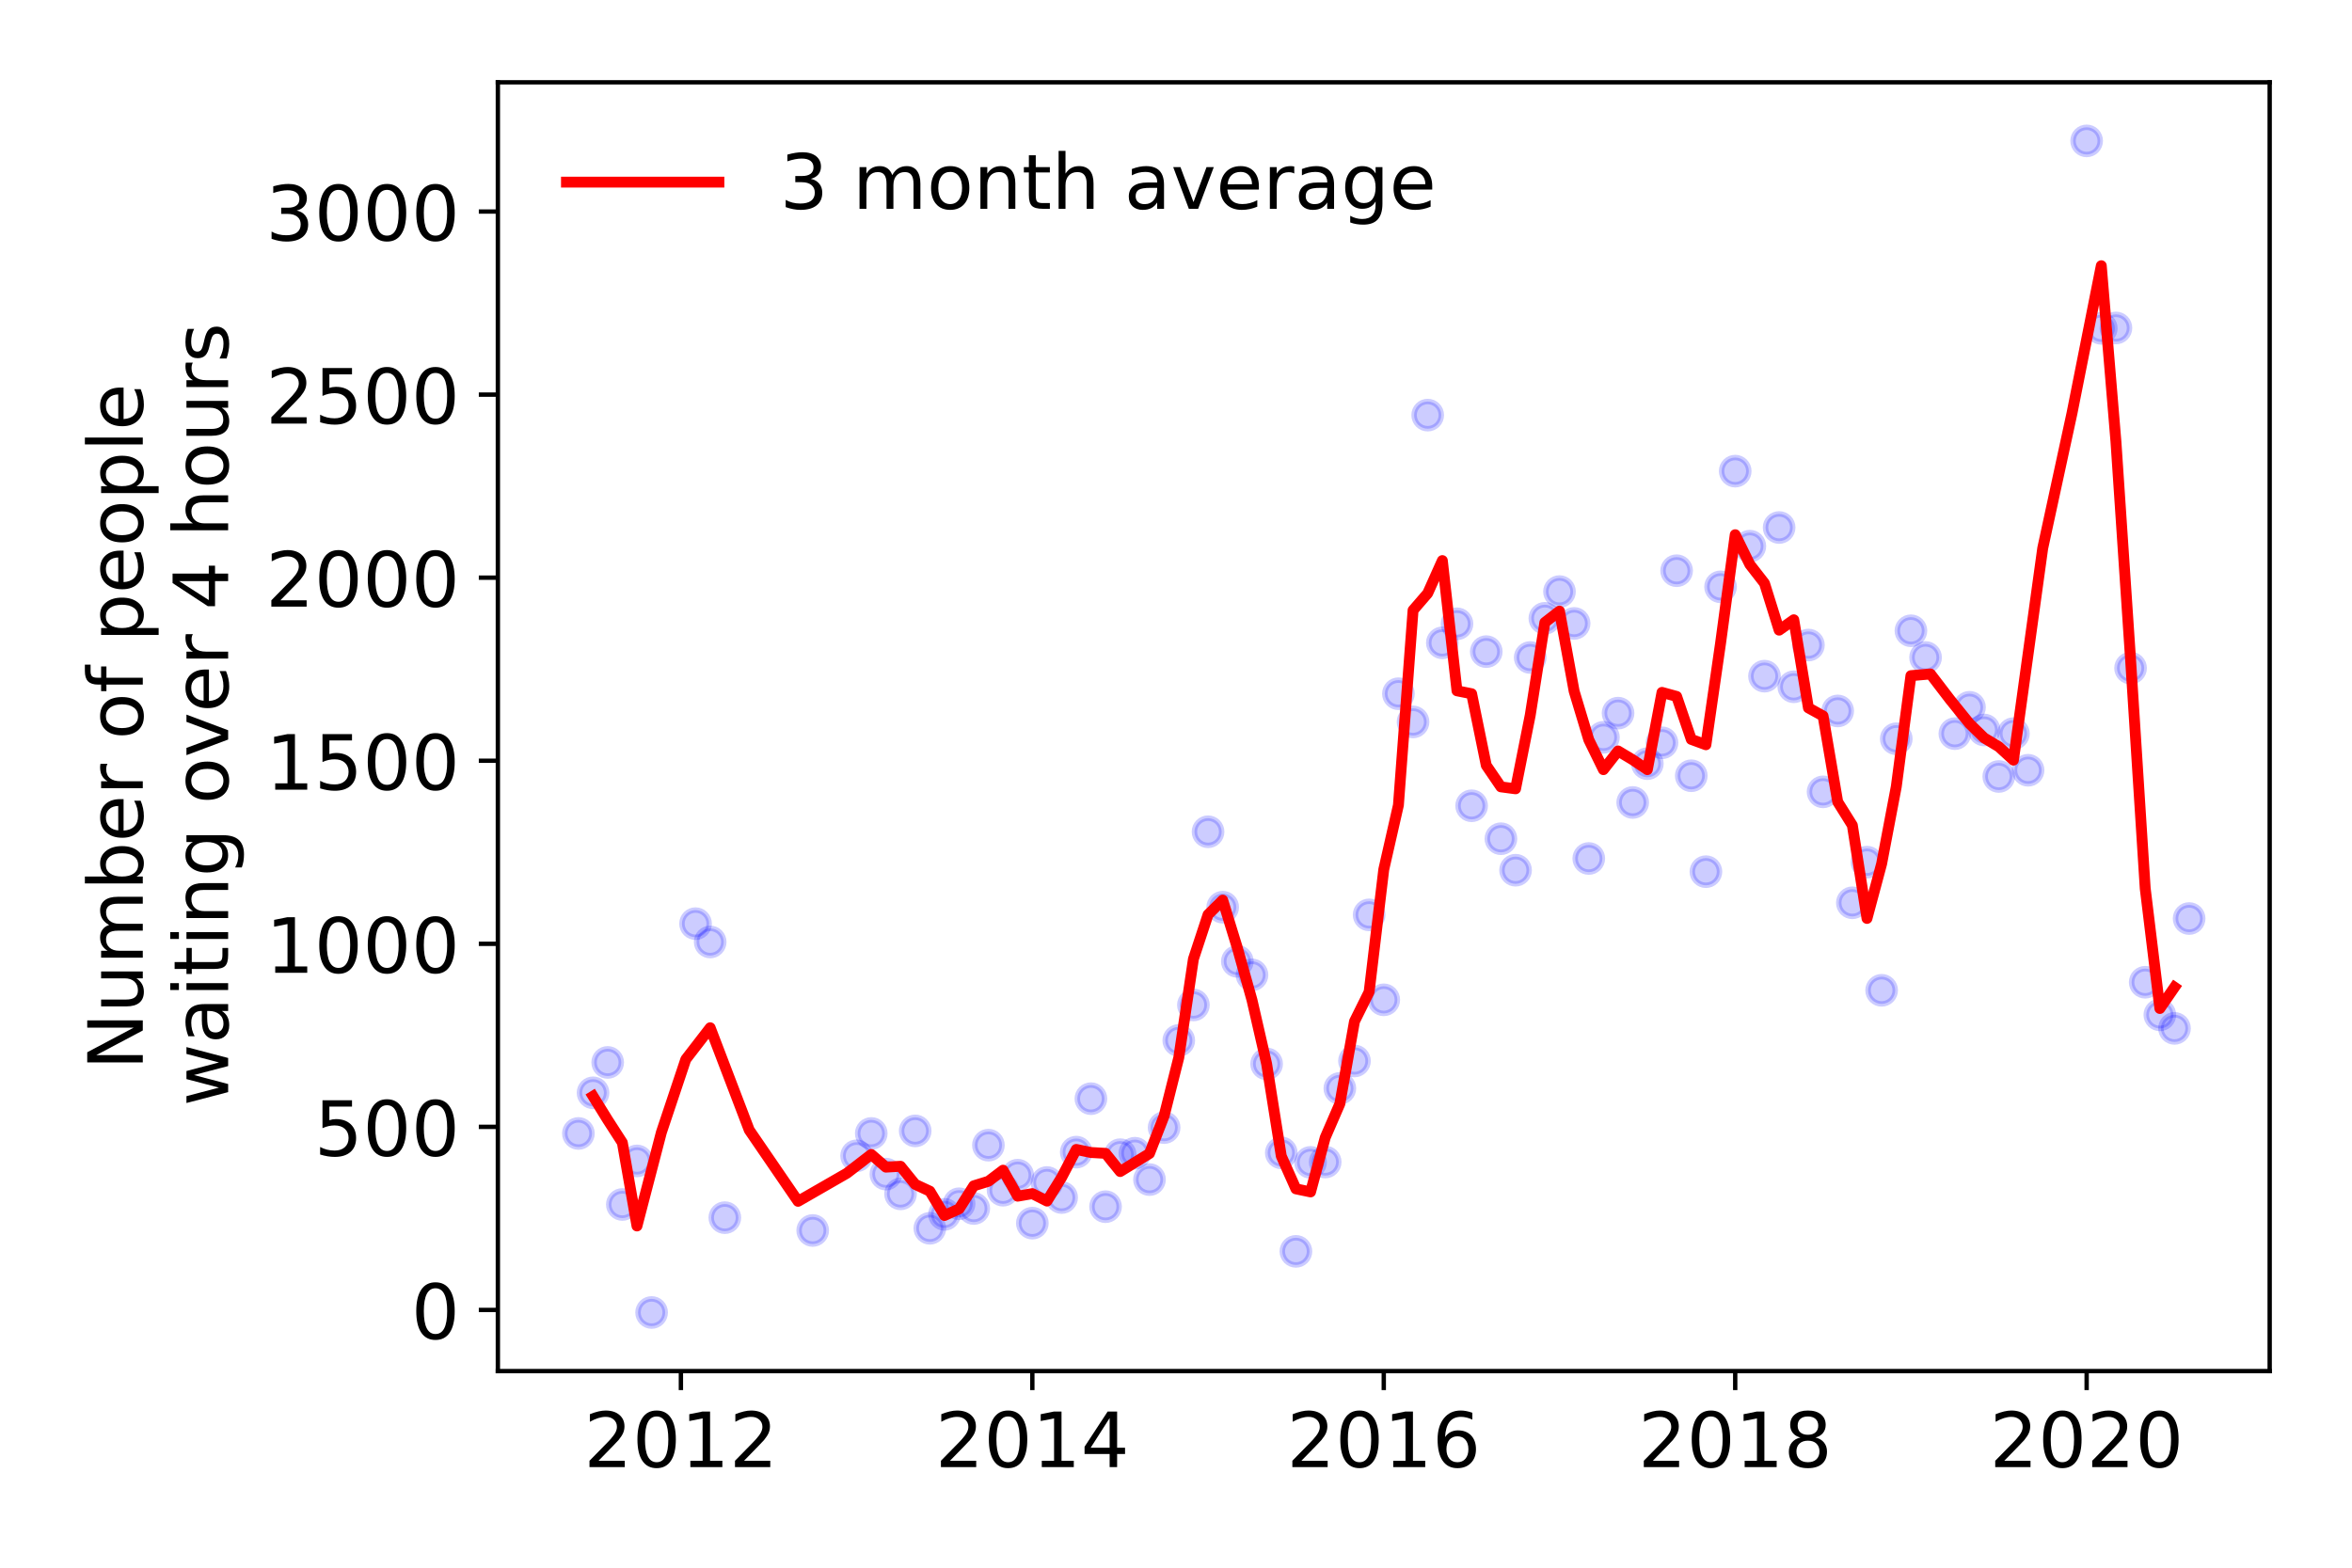 <?xml version="1.0" encoding="utf-8" standalone="no"?>
<!DOCTYPE svg PUBLIC "-//W3C//DTD SVG 1.1//EN"
  "http://www.w3.org/Graphics/SVG/1.1/DTD/svg11.dtd">
<!-- Created with matplotlib (https://matplotlib.org/) -->
<svg height="288pt" version="1.1" viewBox="0 0 432 288" width="432pt" xmlns="http://www.w3.org/2000/svg" xmlns:xlink="http://www.w3.org/1999/xlink">
 <defs>
  <style type="text/css">
*{stroke-linecap:butt;stroke-linejoin:round;}
  </style>
 </defs>
 <g id="figure_1">
  <g id="patch_1">
   <path d="M 0 288 
L 432 288 
L 432 0 
L 0 0 
z
" style="fill:#ffffff;"/>
  </g>
  <g id="axes_1">
   <g id="patch_2">
    <path d="M 91.445 251.88 
L 416.88 251.88 
L 416.88 15.12 
L 91.445 15.12 
z
" style="fill:#ffffff;"/>
   </g>
   <g id="matplotlib.axis_1">
    <g id="xtick_1">
     <g id="line2d_1">
      <defs>
       <path d="M 0 0 
L 0 3.5 
" id="m0c6e8d7997" style="stroke:#000000;stroke-width:0.8;"/>
      </defs>
      <g>
       <use style="stroke:#000000;stroke-width:0.8;" x="125.064" xlink:href="#m0c6e8d7997" y="251.88"/>
      </g>
     </g>
     <g id="text_1">
      <!-- 2012 -->
      <defs>
       <path d="M 19.188 8.297 
L 53.609 8.297 
L 53.609 0 
L 7.328 0 
L 7.328 8.297 
Q 12.938 14.109 22.625 23.891 
Q 32.328 33.688 34.812 36.531 
Q 39.547 41.844 41.422 45.531 
Q 43.312 49.219 43.312 52.781 
Q 43.312 58.594 39.234 62.25 
Q 35.156 65.922 28.609 65.922 
Q 23.969 65.922 18.812 64.312 
Q 13.672 62.703 7.812 59.422 
L 7.812 69.391 
Q 13.766 71.781 18.938 73 
Q 24.125 74.219 28.422 74.219 
Q 39.75 74.219 46.484 68.547 
Q 53.219 62.891 53.219 53.422 
Q 53.219 48.922 51.531 44.891 
Q 49.859 40.875 45.406 35.406 
Q 44.188 33.984 37.641 27.219 
Q 31.109 20.453 19.188 8.297 
z
" id="DejaVuSans-50"/>
       <path d="M 31.781 66.406 
Q 24.172 66.406 20.328 58.906 
Q 16.5 51.422 16.5 36.375 
Q 16.5 21.391 20.328 13.891 
Q 24.172 6.391 31.781 6.391 
Q 39.453 6.391 43.281 13.891 
Q 47.125 21.391 47.125 36.375 
Q 47.125 51.422 43.281 58.906 
Q 39.453 66.406 31.781 66.406 
z
M 31.781 74.219 
Q 44.047 74.219 50.516 64.516 
Q 56.984 54.828 56.984 36.375 
Q 56.984 17.969 50.516 8.266 
Q 44.047 -1.422 31.781 -1.422 
Q 19.531 -1.422 13.062 8.266 
Q 6.594 17.969 6.594 36.375 
Q 6.594 54.828 13.062 64.516 
Q 19.531 74.219 31.781 74.219 
z
" id="DejaVuSans-48"/>
       <path d="M 12.406 8.297 
L 28.516 8.297 
L 28.516 63.922 
L 10.984 60.406 
L 10.984 69.391 
L 28.422 72.906 
L 38.281 72.906 
L 38.281 8.297 
L 54.391 8.297 
L 54.391 0 
L 12.406 0 
z
" id="DejaVuSans-49"/>
      </defs>
      <g transform="translate(107.249 269.518)scale(0.14 -0.14)">
       <use xlink:href="#DejaVuSans-50"/>
       <use x="63.623" xlink:href="#DejaVuSans-48"/>
       <use x="127.246" xlink:href="#DejaVuSans-49"/>
       <use x="190.869" xlink:href="#DejaVuSans-50"/>
      </g>
     </g>
    </g>
    <g id="xtick_2">
     <g id="line2d_2">
      <g>
       <use style="stroke:#000000;stroke-width:0.8;" x="189.613" xlink:href="#m0c6e8d7997" y="251.88"/>
      </g>
     </g>
     <g id="text_2">
      <!-- 2014 -->
      <defs>
       <path d="M 37.797 64.312 
L 12.891 25.391 
L 37.797 25.391 
z
M 35.203 72.906 
L 47.609 72.906 
L 47.609 25.391 
L 58.016 25.391 
L 58.016 17.188 
L 47.609 17.188 
L 47.609 0 
L 37.797 0 
L 37.797 17.188 
L 4.891 17.188 
L 4.891 26.703 
z
" id="DejaVuSans-52"/>
      </defs>
      <g transform="translate(171.798 269.518)scale(0.14 -0.14)">
       <use xlink:href="#DejaVuSans-50"/>
       <use x="63.623" xlink:href="#DejaVuSans-48"/>
       <use x="127.246" xlink:href="#DejaVuSans-49"/>
       <use x="190.869" xlink:href="#DejaVuSans-52"/>
      </g>
     </g>
    </g>
    <g id="xtick_3">
     <g id="line2d_3">
      <g>
       <use style="stroke:#000000;stroke-width:0.8;" x="254.162" xlink:href="#m0c6e8d7997" y="251.88"/>
      </g>
     </g>
     <g id="text_3">
      <!-- 2016 -->
      <defs>
       <path d="M 33.016 40.375 
Q 26.375 40.375 22.484 35.828 
Q 18.609 31.297 18.609 23.391 
Q 18.609 15.531 22.484 10.953 
Q 26.375 6.391 33.016 6.391 
Q 39.656 6.391 43.531 10.953 
Q 47.406 15.531 47.406 23.391 
Q 47.406 31.297 43.531 35.828 
Q 39.656 40.375 33.016 40.375 
z
M 52.594 71.297 
L 52.594 62.312 
Q 48.875 64.062 45.094 64.984 
Q 41.312 65.922 37.594 65.922 
Q 27.828 65.922 22.672 59.328 
Q 17.531 52.734 16.797 39.406 
Q 19.672 43.656 24.016 45.922 
Q 28.375 48.188 33.594 48.188 
Q 44.578 48.188 50.953 41.516 
Q 57.328 34.859 57.328 23.391 
Q 57.328 12.156 50.688 5.359 
Q 44.047 -1.422 33.016 -1.422 
Q 20.359 -1.422 13.672 8.266 
Q 6.984 17.969 6.984 36.375 
Q 6.984 53.656 15.188 63.938 
Q 23.391 74.219 37.203 74.219 
Q 40.922 74.219 44.703 73.484 
Q 48.484 72.75 52.594 71.297 
z
" id="DejaVuSans-54"/>
      </defs>
      <g transform="translate(236.347 269.518)scale(0.14 -0.14)">
       <use xlink:href="#DejaVuSans-50"/>
       <use x="63.623" xlink:href="#DejaVuSans-48"/>
       <use x="127.246" xlink:href="#DejaVuSans-49"/>
       <use x="190.869" xlink:href="#DejaVuSans-54"/>
      </g>
     </g>
    </g>
    <g id="xtick_4">
     <g id="line2d_4">
      <g>
       <use style="stroke:#000000;stroke-width:0.8;" x="318.712" xlink:href="#m0c6e8d7997" y="251.88"/>
      </g>
     </g>
     <g id="text_4">
      <!-- 2018 -->
      <defs>
       <path d="M 31.781 34.625 
Q 24.75 34.625 20.719 30.859 
Q 16.703 27.094 16.703 20.516 
Q 16.703 13.922 20.719 10.156 
Q 24.75 6.391 31.781 6.391 
Q 38.812 6.391 42.859 10.172 
Q 46.922 13.969 46.922 20.516 
Q 46.922 27.094 42.891 30.859 
Q 38.875 34.625 31.781 34.625 
z
M 21.922 38.812 
Q 15.578 40.375 12.031 44.719 
Q 8.5 49.078 8.5 55.328 
Q 8.5 64.062 14.719 69.141 
Q 20.953 74.219 31.781 74.219 
Q 42.672 74.219 48.875 69.141 
Q 55.078 64.062 55.078 55.328 
Q 55.078 49.078 51.531 44.719 
Q 48 40.375 41.703 38.812 
Q 48.828 37.156 52.797 32.312 
Q 56.781 27.484 56.781 20.516 
Q 56.781 9.906 50.312 4.234 
Q 43.844 -1.422 31.781 -1.422 
Q 19.734 -1.422 13.25 4.234 
Q 6.781 9.906 6.781 20.516 
Q 6.781 27.484 10.781 32.312 
Q 14.797 37.156 21.922 38.812 
z
M 18.312 54.391 
Q 18.312 48.734 21.844 45.562 
Q 25.391 42.391 31.781 42.391 
Q 38.141 42.391 41.719 45.562 
Q 45.312 48.734 45.312 54.391 
Q 45.312 60.062 41.719 63.234 
Q 38.141 66.406 31.781 66.406 
Q 25.391 66.406 21.844 63.234 
Q 18.312 60.062 18.312 54.391 
z
" id="DejaVuSans-56"/>
      </defs>
      <g transform="translate(300.897 269.518)scale(0.14 -0.14)">
       <use xlink:href="#DejaVuSans-50"/>
       <use x="63.623" xlink:href="#DejaVuSans-48"/>
       <use x="127.246" xlink:href="#DejaVuSans-49"/>
       <use x="190.869" xlink:href="#DejaVuSans-56"/>
      </g>
     </g>
    </g>
    <g id="xtick_5">
     <g id="line2d_5">
      <g>
       <use style="stroke:#000000;stroke-width:0.8;" x="383.261" xlink:href="#m0c6e8d7997" y="251.88"/>
      </g>
     </g>
     <g id="text_5">
      <!-- 2020 -->
      <g transform="translate(365.446 269.518)scale(0.14 -0.14)">
       <use xlink:href="#DejaVuSans-50"/>
       <use x="63.623" xlink:href="#DejaVuSans-48"/>
       <use x="127.246" xlink:href="#DejaVuSans-50"/>
       <use x="190.869" xlink:href="#DejaVuSans-48"/>
      </g>
     </g>
    </g>
   </g>
   <g id="matplotlib.axis_2">
    <g id="ytick_1">
     <g id="line2d_6">
      <defs>
       <path d="M 0 0 
L -3.5 0 
" id="m59e87a38ed" style="stroke:#000000;stroke-width:0.8;"/>
      </defs>
      <g>
       <use style="stroke:#000000;stroke-width:0.8;" x="91.445" xlink:href="#m59e87a38ed" y="240.647"/>
      </g>
     </g>
     <g id="text_6">
      <!-- 0 -->
      <g transform="translate(75.537 245.966)scale(0.14 -0.14)">
       <use xlink:href="#DejaVuSans-48"/>
      </g>
     </g>
    </g>
    <g id="ytick_2">
     <g id="line2d_7">
      <g>
       <use style="stroke:#000000;stroke-width:0.8;" x="91.445" xlink:href="#m59e87a38ed" y="207.017"/>
      </g>
     </g>
     <g id="text_7">
      <!-- 500 -->
      <defs>
       <path d="M 10.797 72.906 
L 49.516 72.906 
L 49.516 64.594 
L 19.828 64.594 
L 19.828 46.734 
Q 21.969 47.469 24.109 47.828 
Q 26.266 48.188 28.422 48.188 
Q 40.625 48.188 47.75 41.5 
Q 54.891 34.812 54.891 23.391 
Q 54.891 11.625 47.562 5.094 
Q 40.234 -1.422 26.906 -1.422 
Q 22.312 -1.422 17.547 -0.641 
Q 12.797 0.141 7.719 1.703 
L 7.719 11.625 
Q 12.109 9.234 16.797 8.062 
Q 21.484 6.891 26.703 6.891 
Q 35.156 6.891 40.078 11.328 
Q 45.016 15.766 45.016 23.391 
Q 45.016 31 40.078 35.438 
Q 35.156 39.891 26.703 39.891 
Q 22.75 39.891 18.812 39.016 
Q 14.891 38.141 10.797 36.281 
z
" id="DejaVuSans-53"/>
      </defs>
      <g transform="translate(57.722 212.336)scale(0.14 -0.14)">
       <use xlink:href="#DejaVuSans-53"/>
       <use x="63.623" xlink:href="#DejaVuSans-48"/>
       <use x="127.246" xlink:href="#DejaVuSans-48"/>
      </g>
     </g>
    </g>
    <g id="ytick_3">
     <g id="line2d_8">
      <g>
       <use style="stroke:#000000;stroke-width:0.8;" x="91.445" xlink:href="#m59e87a38ed" y="173.386"/>
      </g>
     </g>
     <g id="text_8">
      <!-- 1000 -->
      <g transform="translate(48.815 178.705)scale(0.14 -0.14)">
       <use xlink:href="#DejaVuSans-49"/>
       <use x="63.623" xlink:href="#DejaVuSans-48"/>
       <use x="127.246" xlink:href="#DejaVuSans-48"/>
       <use x="190.869" xlink:href="#DejaVuSans-48"/>
      </g>
     </g>
    </g>
    <g id="ytick_4">
     <g id="line2d_9">
      <g>
       <use style="stroke:#000000;stroke-width:0.8;" x="91.445" xlink:href="#m59e87a38ed" y="139.755"/>
      </g>
     </g>
     <g id="text_9">
      <!-- 1500 -->
      <g transform="translate(48.815 145.074)scale(0.14 -0.14)">
       <use xlink:href="#DejaVuSans-49"/>
       <use x="63.623" xlink:href="#DejaVuSans-53"/>
       <use x="127.246" xlink:href="#DejaVuSans-48"/>
       <use x="190.869" xlink:href="#DejaVuSans-48"/>
      </g>
     </g>
    </g>
    <g id="ytick_5">
     <g id="line2d_10">
      <g>
       <use style="stroke:#000000;stroke-width:0.8;" x="91.445" xlink:href="#m59e87a38ed" y="106.125"/>
      </g>
     </g>
     <g id="text_10">
      <!-- 2000 -->
      <g transform="translate(48.815 111.444)scale(0.14 -0.14)">
       <use xlink:href="#DejaVuSans-50"/>
       <use x="63.623" xlink:href="#DejaVuSans-48"/>
       <use x="127.246" xlink:href="#DejaVuSans-48"/>
       <use x="190.869" xlink:href="#DejaVuSans-48"/>
      </g>
     </g>
    </g>
    <g id="ytick_6">
     <g id="line2d_11">
      <g>
       <use style="stroke:#000000;stroke-width:0.8;" x="91.445" xlink:href="#m59e87a38ed" y="72.494"/>
      </g>
     </g>
     <g id="text_11">
      <!-- 2500 -->
      <g transform="translate(48.815 77.813)scale(0.14 -0.14)">
       <use xlink:href="#DejaVuSans-50"/>
       <use x="63.623" xlink:href="#DejaVuSans-53"/>
       <use x="127.246" xlink:href="#DejaVuSans-48"/>
       <use x="190.869" xlink:href="#DejaVuSans-48"/>
      </g>
     </g>
    </g>
    <g id="ytick_7">
     <g id="line2d_12">
      <g>
       <use style="stroke:#000000;stroke-width:0.8;" x="91.445" xlink:href="#m59e87a38ed" y="38.863"/>
      </g>
     </g>
     <g id="text_12">
      <!-- 3000 -->
      <defs>
       <path d="M 40.578 39.312 
Q 47.656 37.797 51.625 33 
Q 55.609 28.219 55.609 21.188 
Q 55.609 10.406 48.188 4.484 
Q 40.766 -1.422 27.094 -1.422 
Q 22.516 -1.422 17.656 -0.516 
Q 12.797 0.391 7.625 2.203 
L 7.625 11.719 
Q 11.719 9.328 16.594 8.109 
Q 21.484 6.891 26.812 6.891 
Q 36.078 6.891 40.938 10.547 
Q 45.797 14.203 45.797 21.188 
Q 45.797 27.641 41.281 31.266 
Q 36.766 34.906 28.719 34.906 
L 20.219 34.906 
L 20.219 43.016 
L 29.109 43.016 
Q 36.375 43.016 40.234 45.922 
Q 44.094 48.828 44.094 54.297 
Q 44.094 59.906 40.109 62.906 
Q 36.141 65.922 28.719 65.922 
Q 24.656 65.922 20.016 65.031 
Q 15.375 64.156 9.812 62.312 
L 9.812 71.094 
Q 15.438 72.656 20.344 73.438 
Q 25.25 74.219 29.594 74.219 
Q 40.828 74.219 47.359 69.109 
Q 53.906 64.016 53.906 55.328 
Q 53.906 49.266 50.438 45.094 
Q 46.969 40.922 40.578 39.312 
z
" id="DejaVuSans-51"/>
      </defs>
      <g transform="translate(48.815 44.182)scale(0.14 -0.14)">
       <use xlink:href="#DejaVuSans-51"/>
       <use x="63.623" xlink:href="#DejaVuSans-48"/>
       <use x="127.246" xlink:href="#DejaVuSans-48"/>
       <use x="190.869" xlink:href="#DejaVuSans-48"/>
      </g>
     </g>
    </g>
    <g id="text_13">
     <!-- Number of people -->
     <defs>
      <path d="M 9.812 72.906 
L 23.094 72.906 
L 55.422 11.922 
L 55.422 72.906 
L 64.984 72.906 
L 64.984 0 
L 51.703 0 
L 19.391 60.984 
L 19.391 0 
L 9.812 0 
z
" id="DejaVuSans-78"/>
      <path d="M 8.5 21.578 
L 8.5 54.688 
L 17.484 54.688 
L 17.484 21.922 
Q 17.484 14.156 20.5 10.266 
Q 23.531 6.391 29.594 6.391 
Q 36.859 6.391 41.078 11.031 
Q 45.312 15.672 45.312 23.688 
L 45.312 54.688 
L 54.297 54.688 
L 54.297 0 
L 45.312 0 
L 45.312 8.406 
Q 42.047 3.422 37.719 1 
Q 33.406 -1.422 27.688 -1.422 
Q 18.266 -1.422 13.375 4.438 
Q 8.5 10.297 8.5 21.578 
z
M 31.109 56 
z
" id="DejaVuSans-117"/>
      <path d="M 52 44.188 
Q 55.375 50.25 60.062 53.125 
Q 64.75 56 71.094 56 
Q 79.641 56 84.281 50.016 
Q 88.922 44.047 88.922 33.016 
L 88.922 0 
L 79.891 0 
L 79.891 32.719 
Q 79.891 40.578 77.094 44.375 
Q 74.312 48.188 68.609 48.188 
Q 61.625 48.188 57.562 43.547 
Q 53.516 38.922 53.516 30.906 
L 53.516 0 
L 44.484 0 
L 44.484 32.719 
Q 44.484 40.625 41.703 44.406 
Q 38.922 48.188 33.109 48.188 
Q 26.219 48.188 22.156 43.531 
Q 18.109 38.875 18.109 30.906 
L 18.109 0 
L 9.078 0 
L 9.078 54.688 
L 18.109 54.688 
L 18.109 46.188 
Q 21.188 51.219 25.484 53.609 
Q 29.781 56 35.688 56 
Q 41.656 56 45.828 52.969 
Q 50 49.953 52 44.188 
z
" id="DejaVuSans-109"/>
      <path d="M 48.688 27.297 
Q 48.688 37.203 44.609 42.844 
Q 40.531 48.484 33.406 48.484 
Q 26.266 48.484 22.188 42.844 
Q 18.109 37.203 18.109 27.297 
Q 18.109 17.391 22.188 11.75 
Q 26.266 6.109 33.406 6.109 
Q 40.531 6.109 44.609 11.75 
Q 48.688 17.391 48.688 27.297 
z
M 18.109 46.391 
Q 20.953 51.266 25.266 53.625 
Q 29.594 56 35.594 56 
Q 45.562 56 51.781 48.094 
Q 58.016 40.188 58.016 27.297 
Q 58.016 14.406 51.781 6.484 
Q 45.562 -1.422 35.594 -1.422 
Q 29.594 -1.422 25.266 0.953 
Q 20.953 3.328 18.109 8.203 
L 18.109 0 
L 9.078 0 
L 9.078 75.984 
L 18.109 75.984 
z
" id="DejaVuSans-98"/>
      <path d="M 56.203 29.594 
L 56.203 25.203 
L 14.891 25.203 
Q 15.484 15.922 20.484 11.062 
Q 25.484 6.203 34.422 6.203 
Q 39.594 6.203 44.453 7.469 
Q 49.312 8.734 54.109 11.281 
L 54.109 2.781 
Q 49.266 0.734 44.188 -0.344 
Q 39.109 -1.422 33.891 -1.422 
Q 20.797 -1.422 13.156 6.188 
Q 5.516 13.812 5.516 26.812 
Q 5.516 40.234 12.766 48.109 
Q 20.016 56 32.328 56 
Q 43.359 56 49.781 48.891 
Q 56.203 41.797 56.203 29.594 
z
M 47.219 32.234 
Q 47.125 39.594 43.094 43.984 
Q 39.062 48.391 32.422 48.391 
Q 24.906 48.391 20.391 44.141 
Q 15.875 39.891 15.188 32.172 
z
" id="DejaVuSans-101"/>
      <path d="M 41.109 46.297 
Q 39.594 47.172 37.812 47.578 
Q 36.031 48 33.891 48 
Q 26.266 48 22.188 43.047 
Q 18.109 38.094 18.109 28.812 
L 18.109 0 
L 9.078 0 
L 9.078 54.688 
L 18.109 54.688 
L 18.109 46.188 
Q 20.953 51.172 25.484 53.578 
Q 30.031 56 36.531 56 
Q 37.453 56 38.578 55.875 
Q 39.703 55.766 41.062 55.516 
z
" id="DejaVuSans-114"/>
      <path id="DejaVuSans-32"/>
      <path d="M 30.609 48.391 
Q 23.391 48.391 19.188 42.75 
Q 14.984 37.109 14.984 27.297 
Q 14.984 17.484 19.156 11.844 
Q 23.344 6.203 30.609 6.203 
Q 37.797 6.203 41.984 11.859 
Q 46.188 17.531 46.188 27.297 
Q 46.188 37.016 41.984 42.703 
Q 37.797 48.391 30.609 48.391 
z
M 30.609 56 
Q 42.328 56 49.016 48.375 
Q 55.719 40.766 55.719 27.297 
Q 55.719 13.875 49.016 6.219 
Q 42.328 -1.422 30.609 -1.422 
Q 18.844 -1.422 12.172 6.219 
Q 5.516 13.875 5.516 27.297 
Q 5.516 40.766 12.172 48.375 
Q 18.844 56 30.609 56 
z
" id="DejaVuSans-111"/>
      <path d="M 37.109 75.984 
L 37.109 68.5 
L 28.516 68.5 
Q 23.688 68.5 21.797 66.547 
Q 19.922 64.594 19.922 59.516 
L 19.922 54.688 
L 34.719 54.688 
L 34.719 47.703 
L 19.922 47.703 
L 19.922 0 
L 10.891 0 
L 10.891 47.703 
L 2.297 47.703 
L 2.297 54.688 
L 10.891 54.688 
L 10.891 58.5 
Q 10.891 67.625 15.141 71.797 
Q 19.391 75.984 28.609 75.984 
z
" id="DejaVuSans-102"/>
      <path d="M 18.109 8.203 
L 18.109 -20.797 
L 9.078 -20.797 
L 9.078 54.688 
L 18.109 54.688 
L 18.109 46.391 
Q 20.953 51.266 25.266 53.625 
Q 29.594 56 35.594 56 
Q 45.562 56 51.781 48.094 
Q 58.016 40.188 58.016 27.297 
Q 58.016 14.406 51.781 6.484 
Q 45.562 -1.422 35.594 -1.422 
Q 29.594 -1.422 25.266 0.953 
Q 20.953 3.328 18.109 8.203 
z
M 48.688 27.297 
Q 48.688 37.203 44.609 42.844 
Q 40.531 48.484 33.406 48.484 
Q 26.266 48.484 22.188 42.844 
Q 18.109 37.203 18.109 27.297 
Q 18.109 17.391 22.188 11.75 
Q 26.266 6.109 33.406 6.109 
Q 40.531 6.109 44.609 11.75 
Q 48.688 17.391 48.688 27.297 
z
" id="DejaVuSans-112"/>
      <path d="M 9.422 75.984 
L 18.406 75.984 
L 18.406 0 
L 9.422 0 
z
" id="DejaVuSans-108"/>
     </defs>
     <g transform="translate(26.227 196.547)rotate(-90)scale(0.14 -0.14)">
      <use xlink:href="#DejaVuSans-78"/>
      <use x="74.805" xlink:href="#DejaVuSans-117"/>
      <use x="138.184" xlink:href="#DejaVuSans-109"/>
      <use x="235.596" xlink:href="#DejaVuSans-98"/>
      <use x="299.072" xlink:href="#DejaVuSans-101"/>
      <use x="360.596" xlink:href="#DejaVuSans-114"/>
      <use x="401.709" xlink:href="#DejaVuSans-32"/>
      <use x="433.496" xlink:href="#DejaVuSans-111"/>
      <use x="494.678" xlink:href="#DejaVuSans-102"/>
      <use x="529.883" xlink:href="#DejaVuSans-32"/>
      <use x="561.67" xlink:href="#DejaVuSans-112"/>
      <use x="625.146" xlink:href="#DejaVuSans-101"/>
      <use x="686.67" xlink:href="#DejaVuSans-111"/>
      <use x="747.852" xlink:href="#DejaVuSans-112"/>
      <use x="811.328" xlink:href="#DejaVuSans-108"/>
      <use x="839.111" xlink:href="#DejaVuSans-101"/>
     </g>
     <!--  waiting over 4 hours -->
     <defs>
      <path d="M 4.203 54.688 
L 13.188 54.688 
L 24.422 12.016 
L 35.594 54.688 
L 46.188 54.688 
L 57.422 12.016 
L 68.609 54.688 
L 77.594 54.688 
L 63.281 0 
L 52.688 0 
L 40.922 44.828 
L 29.109 0 
L 18.5 0 
z
" id="DejaVuSans-119"/>
      <path d="M 34.281 27.484 
Q 23.391 27.484 19.188 25 
Q 14.984 22.516 14.984 16.5 
Q 14.984 11.719 18.141 8.906 
Q 21.297 6.109 26.703 6.109 
Q 34.188 6.109 38.703 11.406 
Q 43.219 16.703 43.219 25.484 
L 43.219 27.484 
z
M 52.203 31.203 
L 52.203 0 
L 43.219 0 
L 43.219 8.297 
Q 40.141 3.328 35.547 0.953 
Q 30.953 -1.422 24.312 -1.422 
Q 15.922 -1.422 10.953 3.297 
Q 6 8.016 6 15.922 
Q 6 25.141 12.172 29.828 
Q 18.359 34.516 30.609 34.516 
L 43.219 34.516 
L 43.219 35.406 
Q 43.219 41.609 39.141 45 
Q 35.062 48.391 27.688 48.391 
Q 23 48.391 18.547 47.266 
Q 14.109 46.141 10.016 43.891 
L 10.016 52.203 
Q 14.938 54.109 19.578 55.047 
Q 24.219 56 28.609 56 
Q 40.484 56 46.344 49.844 
Q 52.203 43.703 52.203 31.203 
z
" id="DejaVuSans-97"/>
      <path d="M 9.422 54.688 
L 18.406 54.688 
L 18.406 0 
L 9.422 0 
z
M 9.422 75.984 
L 18.406 75.984 
L 18.406 64.594 
L 9.422 64.594 
z
" id="DejaVuSans-105"/>
      <path d="M 18.312 70.219 
L 18.312 54.688 
L 36.812 54.688 
L 36.812 47.703 
L 18.312 47.703 
L 18.312 18.016 
Q 18.312 11.328 20.141 9.422 
Q 21.969 7.516 27.594 7.516 
L 36.812 7.516 
L 36.812 0 
L 27.594 0 
Q 17.188 0 13.234 3.875 
Q 9.281 7.766 9.281 18.016 
L 9.281 47.703 
L 2.688 47.703 
L 2.688 54.688 
L 9.281 54.688 
L 9.281 70.219 
z
" id="DejaVuSans-116"/>
      <path d="M 54.891 33.016 
L 54.891 0 
L 45.906 0 
L 45.906 32.719 
Q 45.906 40.484 42.875 44.328 
Q 39.844 48.188 33.797 48.188 
Q 26.516 48.188 22.312 43.547 
Q 18.109 38.922 18.109 30.906 
L 18.109 0 
L 9.078 0 
L 9.078 54.688 
L 18.109 54.688 
L 18.109 46.188 
Q 21.344 51.125 25.703 53.562 
Q 30.078 56 35.797 56 
Q 45.219 56 50.047 50.172 
Q 54.891 44.344 54.891 33.016 
z
" id="DejaVuSans-110"/>
      <path d="M 45.406 27.984 
Q 45.406 37.75 41.375 43.109 
Q 37.359 48.484 30.078 48.484 
Q 22.859 48.484 18.828 43.109 
Q 14.797 37.75 14.797 27.984 
Q 14.797 18.266 18.828 12.891 
Q 22.859 7.516 30.078 7.516 
Q 37.359 7.516 41.375 12.891 
Q 45.406 18.266 45.406 27.984 
z
M 54.391 6.781 
Q 54.391 -7.172 48.188 -13.984 
Q 42 -20.797 29.203 -20.797 
Q 24.469 -20.797 20.266 -20.094 
Q 16.062 -19.391 12.109 -17.922 
L 12.109 -9.188 
Q 16.062 -11.328 19.922 -12.344 
Q 23.781 -13.375 27.781 -13.375 
Q 36.625 -13.375 41.016 -8.766 
Q 45.406 -4.156 45.406 5.172 
L 45.406 9.625 
Q 42.625 4.781 38.281 2.391 
Q 33.938 0 27.875 0 
Q 17.828 0 11.672 7.656 
Q 5.516 15.328 5.516 27.984 
Q 5.516 40.672 11.672 48.328 
Q 17.828 56 27.875 56 
Q 33.938 56 38.281 53.609 
Q 42.625 51.219 45.406 46.391 
L 45.406 54.688 
L 54.391 54.688 
z
" id="DejaVuSans-103"/>
      <path d="M 2.984 54.688 
L 12.5 54.688 
L 29.594 8.797 
L 46.688 54.688 
L 56.203 54.688 
L 35.688 0 
L 23.484 0 
z
" id="DejaVuSans-118"/>
      <path d="M 54.891 33.016 
L 54.891 0 
L 45.906 0 
L 45.906 32.719 
Q 45.906 40.484 42.875 44.328 
Q 39.844 48.188 33.797 48.188 
Q 26.516 48.188 22.312 43.547 
Q 18.109 38.922 18.109 30.906 
L 18.109 0 
L 9.078 0 
L 9.078 75.984 
L 18.109 75.984 
L 18.109 46.188 
Q 21.344 51.125 25.703 53.562 
Q 30.078 56 35.797 56 
Q 45.219 56 50.047 50.172 
Q 54.891 44.344 54.891 33.016 
z
" id="DejaVuSans-104"/>
      <path d="M 44.281 53.078 
L 44.281 44.578 
Q 40.484 46.531 36.375 47.5 
Q 32.281 48.484 27.875 48.484 
Q 21.188 48.484 17.844 46.438 
Q 14.5 44.391 14.5 40.281 
Q 14.5 37.156 16.891 35.375 
Q 19.281 33.594 26.516 31.984 
L 29.594 31.297 
Q 39.156 29.25 43.188 25.516 
Q 47.219 21.781 47.219 15.094 
Q 47.219 7.469 41.188 3.016 
Q 35.156 -1.422 24.609 -1.422 
Q 20.219 -1.422 15.453 -0.562 
Q 10.688 0.297 5.422 2 
L 5.422 11.281 
Q 10.406 8.688 15.234 7.391 
Q 20.062 6.109 24.812 6.109 
Q 31.156 6.109 34.562 8.281 
Q 37.984 10.453 37.984 14.406 
Q 37.984 18.062 35.516 20.016 
Q 33.062 21.969 24.703 23.781 
L 21.578 24.516 
Q 13.234 26.266 9.516 29.906 
Q 5.812 33.547 5.812 39.891 
Q 5.812 47.609 11.281 51.797 
Q 16.75 56 26.812 56 
Q 31.781 56 36.172 55.266 
Q 40.578 54.547 44.281 53.078 
z
" id="DejaVuSans-115"/>
     </defs>
     <g transform="translate(41.903 207.672)rotate(-90)scale(0.14 -0.14)">
      <use xlink:href="#DejaVuSans-32"/>
      <use x="31.787" xlink:href="#DejaVuSans-119"/>
      <use x="113.574" xlink:href="#DejaVuSans-97"/>
      <use x="174.854" xlink:href="#DejaVuSans-105"/>
      <use x="202.637" xlink:href="#DejaVuSans-116"/>
      <use x="241.846" xlink:href="#DejaVuSans-105"/>
      <use x="269.629" xlink:href="#DejaVuSans-110"/>
      <use x="333.008" xlink:href="#DejaVuSans-103"/>
      <use x="396.484" xlink:href="#DejaVuSans-32"/>
      <use x="428.271" xlink:href="#DejaVuSans-111"/>
      <use x="489.453" xlink:href="#DejaVuSans-118"/>
      <use x="548.633" xlink:href="#DejaVuSans-101"/>
      <use x="610.156" xlink:href="#DejaVuSans-114"/>
      <use x="651.27" xlink:href="#DejaVuSans-32"/>
      <use x="683.057" xlink:href="#DejaVuSans-52"/>
      <use x="746.68" xlink:href="#DejaVuSans-32"/>
      <use x="778.467" xlink:href="#DejaVuSans-104"/>
      <use x="841.846" xlink:href="#DejaVuSans-111"/>
      <use x="903.027" xlink:href="#DejaVuSans-117"/>
      <use x="966.406" xlink:href="#DejaVuSans-114"/>
      <use x="1007.52" xlink:href="#DejaVuSans-115"/>
     </g>
    </g>
   </g>
   <g id="line2d_13">
    <defs>
     <path d="M 0 2.5 
C 0.663 2.5 1.299 2.237 1.768 1.768 
C 2.237 1.299 2.5 0.663 2.5 0 
C 2.5 -0.663 2.237 -1.299 1.768 -1.768 
C 1.299 -2.237 0.663 -2.5 0 -2.5 
C -0.663 -2.5 -1.299 -2.237 -1.768 -1.768 
C -2.237 -1.299 -2.5 -0.663 -2.5 0 
C -2.5 0.663 -2.237 1.299 -1.768 1.768 
C -1.299 2.237 -0.663 2.5 0 2.5 
z
" id="m3f0f208a4d" style="stroke:#0000ff;stroke-opacity:0.2;"/>
    </defs>
    <g clip-path="url(#pbc3e875856)">
     <use style="fill:#0000ff;fill-opacity:0.2;stroke:#0000ff;stroke-opacity:0.2;" x="402.087" xlink:href="#m3f0f208a4d" y="168.745"/>
     <use style="fill:#0000ff;fill-opacity:0.2;stroke:#0000ff;stroke-opacity:0.2;" x="399.398" xlink:href="#m3f0f208a4d" y="188.923"/>
     <use style="fill:#0000ff;fill-opacity:0.2;stroke:#0000ff;stroke-opacity:0.2;" x="396.708" xlink:href="#m3f0f208a4d" y="186.435"/>
     <use style="fill:#0000ff;fill-opacity:0.2;stroke:#0000ff;stroke-opacity:0.2;" x="394.019" xlink:href="#m3f0f208a4d" y="180.448"/>
     <use style="fill:#0000ff;fill-opacity:0.2;stroke:#0000ff;stroke-opacity:0.2;" x="391.329" xlink:href="#m3f0f208a4d" y="122.738"/>
     <use style="fill:#0000ff;fill-opacity:0.2;stroke:#0000ff;stroke-opacity:0.2;" x="388.64" xlink:href="#m3f0f208a4d" y="60.252"/>
     <use style="fill:#0000ff;fill-opacity:0.2;stroke:#0000ff;stroke-opacity:0.2;" x="385.95" xlink:href="#m3f0f208a4d" y="60.32"/>
     <use style="fill:#0000ff;fill-opacity:0.2;stroke:#0000ff;stroke-opacity:0.2;" x="383.261" xlink:href="#m3f0f208a4d" y="25.882"/>
     <use style="fill:#0000ff;fill-opacity:0.2;stroke:#0000ff;stroke-opacity:0.2;" x="372.502" xlink:href="#m3f0f208a4d" y="141.504"/>
     <use style="fill:#0000ff;fill-opacity:0.2;stroke:#0000ff;stroke-opacity:0.2;" x="369.813" xlink:href="#m3f0f208a4d" y="134.778"/>
     <use style="fill:#0000ff;fill-opacity:0.2;stroke:#0000ff;stroke-opacity:0.2;" x="367.123" xlink:href="#m3f0f208a4d" y="142.648"/>
     <use style="fill:#0000ff;fill-opacity:0.2;stroke:#0000ff;stroke-opacity:0.2;" x="364.434" xlink:href="#m3f0f208a4d" y="134.105"/>
     <use style="fill:#0000ff;fill-opacity:0.2;stroke:#0000ff;stroke-opacity:0.2;" x="361.744" xlink:href="#m3f0f208a4d" y="129.935"/>
     <use style="fill:#0000ff;fill-opacity:0.2;stroke:#0000ff;stroke-opacity:0.2;" x="359.055" xlink:href="#m3f0f208a4d" y="134.778"/>
     <use style="fill:#0000ff;fill-opacity:0.2;stroke:#0000ff;stroke-opacity:0.2;" x="353.676" xlink:href="#m3f0f208a4d" y="120.788"/>
     <use style="fill:#0000ff;fill-opacity:0.2;stroke:#0000ff;stroke-opacity:0.2;" x="350.986" xlink:href="#m3f0f208a4d" y="115.878"/>
     <use style="fill:#0000ff;fill-opacity:0.2;stroke:#0000ff;stroke-opacity:0.2;" x="348.297" xlink:href="#m3f0f208a4d" y="135.72"/>
     <use style="fill:#0000ff;fill-opacity:0.2;stroke:#0000ff;stroke-opacity:0.2;" x="345.607" xlink:href="#m3f0f208a4d" y="181.928"/>
     <use style="fill:#0000ff;fill-opacity:0.2;stroke:#0000ff;stroke-opacity:0.2;" x="342.918" xlink:href="#m3f0f208a4d" y="158.387"/>
     <use style="fill:#0000ff;fill-opacity:0.2;stroke:#0000ff;stroke-opacity:0.2;" x="340.228" xlink:href="#m3f0f208a4d" y="165.853"/>
     <use style="fill:#0000ff;fill-opacity:0.2;stroke:#0000ff;stroke-opacity:0.2;" x="337.538" xlink:href="#m3f0f208a4d" y="130.608"/>
     <use style="fill:#0000ff;fill-opacity:0.2;stroke:#0000ff;stroke-opacity:0.2;" x="334.849" xlink:href="#m3f0f208a4d" y="145.473"/>
     <use style="fill:#0000ff;fill-opacity:0.2;stroke:#0000ff;stroke-opacity:0.2;" x="332.159" xlink:href="#m3f0f208a4d" y="118.501"/>
     <use style="fill:#0000ff;fill-opacity:0.2;stroke:#0000ff;stroke-opacity:0.2;" x="329.47" xlink:href="#m3f0f208a4d" y="126.169"/>
     <use style="fill:#0000ff;fill-opacity:0.2;stroke:#0000ff;stroke-opacity:0.2;" x="326.78" xlink:href="#m3f0f208a4d" y="96.91"/>
     <use style="fill:#0000ff;fill-opacity:0.2;stroke:#0000ff;stroke-opacity:0.2;" x="324.091" xlink:href="#m3f0f208a4d" y="124.218"/>
     <use style="fill:#0000ff;fill-opacity:0.2;stroke:#0000ff;stroke-opacity:0.2;" x="321.401" xlink:href="#m3f0f208a4d" y="100.34"/>
     <use style="fill:#0000ff;fill-opacity:0.2;stroke:#0000ff;stroke-opacity:0.2;" x="318.712" xlink:href="#m3f0f208a4d" y="86.552"/>
     <use style="fill:#0000ff;fill-opacity:0.2;stroke:#0000ff;stroke-opacity:0.2;" x="316.022" xlink:href="#m3f0f208a4d" y="107.806"/>
     <use style="fill:#0000ff;fill-opacity:0.2;stroke:#0000ff;stroke-opacity:0.2;" x="313.332" xlink:href="#m3f0f208a4d" y="160.136"/>
     <use style="fill:#0000ff;fill-opacity:0.2;stroke:#0000ff;stroke-opacity:0.2;" x="310.643" xlink:href="#m3f0f208a4d" y="142.513"/>
     <use style="fill:#0000ff;fill-opacity:0.2;stroke:#0000ff;stroke-opacity:0.2;" x="307.953" xlink:href="#m3f0f208a4d" y="104.847"/>
     <use style="fill:#0000ff;fill-opacity:0.2;stroke:#0000ff;stroke-opacity:0.2;" x="305.264" xlink:href="#m3f0f208a4d" y="136.459"/>
     <use style="fill:#0000ff;fill-opacity:0.2;stroke:#0000ff;stroke-opacity:0.2;" x="302.574" xlink:href="#m3f0f208a4d" y="140.293"/>
     <use style="fill:#0000ff;fill-opacity:0.2;stroke:#0000ff;stroke-opacity:0.2;" x="299.885" xlink:href="#m3f0f208a4d" y="147.423"/>
     <use style="fill:#0000ff;fill-opacity:0.2;stroke:#0000ff;stroke-opacity:0.2;" x="297.195" xlink:href="#m3f0f208a4d" y="131.011"/>
     <use style="fill:#0000ff;fill-opacity:0.2;stroke:#0000ff;stroke-opacity:0.2;" x="294.506" xlink:href="#m3f0f208a4d" y="135.451"/>
     <use style="fill:#0000ff;fill-opacity:0.2;stroke:#0000ff;stroke-opacity:0.2;" x="291.816" xlink:href="#m3f0f208a4d" y="157.714"/>
     <use style="fill:#0000ff;fill-opacity:0.2;stroke:#0000ff;stroke-opacity:0.2;" x="289.127" xlink:href="#m3f0f208a4d" y="114.532"/>
     <use style="fill:#0000ff;fill-opacity:0.2;stroke:#0000ff;stroke-opacity:0.2;" x="286.437" xlink:href="#m3f0f208a4d" y="108.681"/>
     <use style="fill:#0000ff;fill-opacity:0.2;stroke:#0000ff;stroke-opacity:0.2;" x="283.748" xlink:href="#m3f0f208a4d" y="113.591"/>
     <use style="fill:#0000ff;fill-opacity:0.2;stroke:#0000ff;stroke-opacity:0.2;" x="281.058" xlink:href="#m3f0f208a4d" y="120.788"/>
     <use style="fill:#0000ff;fill-opacity:0.2;stroke:#0000ff;stroke-opacity:0.2;" x="278.368" xlink:href="#m3f0f208a4d" y="159.866"/>
     <use style="fill:#0000ff;fill-opacity:0.2;stroke:#0000ff;stroke-opacity:0.2;" x="275.679" xlink:href="#m3f0f208a4d" y="154.082"/>
     <use style="fill:#0000ff;fill-opacity:0.2;stroke:#0000ff;stroke-opacity:0.2;" x="272.989" xlink:href="#m3f0f208a4d" y="119.711"/>
     <use style="fill:#0000ff;fill-opacity:0.2;stroke:#0000ff;stroke-opacity:0.2;" x="270.3" xlink:href="#m3f0f208a4d" y="148.028"/>
     <use style="fill:#0000ff;fill-opacity:0.2;stroke:#0000ff;stroke-opacity:0.2;" x="267.61" xlink:href="#m3f0f208a4d" y="114.6"/>
     <use style="fill:#0000ff;fill-opacity:0.2;stroke:#0000ff;stroke-opacity:0.2;" x="264.921" xlink:href="#m3f0f208a4d" y="118.097"/>
     <use style="fill:#0000ff;fill-opacity:0.2;stroke:#0000ff;stroke-opacity:0.2;" x="262.231" xlink:href="#m3f0f208a4d" y="76.261"/>
     <use style="fill:#0000ff;fill-opacity:0.2;stroke:#0000ff;stroke-opacity:0.2;" x="259.542" xlink:href="#m3f0f208a4d" y="132.626"/>
     <use style="fill:#0000ff;fill-opacity:0.2;stroke:#0000ff;stroke-opacity:0.2;" x="256.852" xlink:href="#m3f0f208a4d" y="127.446"/>
     <use style="fill:#0000ff;fill-opacity:0.2;stroke:#0000ff;stroke-opacity:0.2;" x="254.162" xlink:href="#m3f0f208a4d" y="183.677"/>
     <use style="fill:#0000ff;fill-opacity:0.2;stroke:#0000ff;stroke-opacity:0.2;" x="251.473" xlink:href="#m3f0f208a4d" y="168.072"/>
     <use style="fill:#0000ff;fill-opacity:0.2;stroke:#0000ff;stroke-opacity:0.2;" x="248.783" xlink:href="#m3f0f208a4d" y="194.91"/>
     <use style="fill:#0000ff;fill-opacity:0.2;stroke:#0000ff;stroke-opacity:0.2;" x="246.094" xlink:href="#m3f0f208a4d" y="199.954"/>
     <use style="fill:#0000ff;fill-opacity:0.2;stroke:#0000ff;stroke-opacity:0.2;" x="243.404" xlink:href="#m3f0f208a4d" y="213.474"/>
     <use style="fill:#0000ff;fill-opacity:0.2;stroke:#0000ff;stroke-opacity:0.2;" x="240.715" xlink:href="#m3f0f208a4d" y="213.541"/>
     <use style="fill:#0000ff;fill-opacity:0.2;stroke:#0000ff;stroke-opacity:0.2;" x="238.025" xlink:href="#m3f0f208a4d" y="229.886"/>
     <use style="fill:#0000ff;fill-opacity:0.2;stroke:#0000ff;stroke-opacity:0.2;" x="235.336" xlink:href="#m3f0f208a4d" y="211.792"/>
     <use style="fill:#0000ff;fill-opacity:0.2;stroke:#0000ff;stroke-opacity:0.2;" x="232.646" xlink:href="#m3f0f208a4d" y="195.448"/>
     <use style="fill:#0000ff;fill-opacity:0.2;stroke:#0000ff;stroke-opacity:0.2;" x="229.957" xlink:href="#m3f0f208a4d" y="179.103"/>
     <use style="fill:#0000ff;fill-opacity:0.2;stroke:#0000ff;stroke-opacity:0.2;" x="227.267" xlink:href="#m3f0f208a4d" y="176.615"/>
     <use style="fill:#0000ff;fill-opacity:0.2;stroke:#0000ff;stroke-opacity:0.2;" x="224.577" xlink:href="#m3f0f208a4d" y="166.66"/>
     <use style="fill:#0000ff;fill-opacity:0.2;stroke:#0000ff;stroke-opacity:0.2;" x="221.888" xlink:href="#m3f0f208a4d" y="152.804"/>
     <use style="fill:#0000ff;fill-opacity:0.2;stroke:#0000ff;stroke-opacity:0.2;" x="219.198" xlink:href="#m3f0f208a4d" y="184.619"/>
     <use style="fill:#0000ff;fill-opacity:0.2;stroke:#0000ff;stroke-opacity:0.2;" x="216.509" xlink:href="#m3f0f208a4d" y="191.143"/>
     <use style="fill:#0000ff;fill-opacity:0.2;stroke:#0000ff;stroke-opacity:0.2;" x="213.819" xlink:href="#m3f0f208a4d" y="207.151"/>
     <use style="fill:#0000ff;fill-opacity:0.2;stroke:#0000ff;stroke-opacity:0.2;" x="211.13" xlink:href="#m3f0f208a4d" y="216.702"/>
     <use style="fill:#0000ff;fill-opacity:0.2;stroke:#0000ff;stroke-opacity:0.2;" x="208.44" xlink:href="#m3f0f208a4d" y="211.859"/>
     <use style="fill:#0000ff;fill-opacity:0.2;stroke:#0000ff;stroke-opacity:0.2;" x="205.751" xlink:href="#m3f0f208a4d" y="212.129"/>
     <use style="fill:#0000ff;fill-opacity:0.2;stroke:#0000ff;stroke-opacity:0.2;" x="203.061" xlink:href="#m3f0f208a4d" y="221.68"/>
     <use style="fill:#0000ff;fill-opacity:0.2;stroke:#0000ff;stroke-opacity:0.2;" x="200.372" xlink:href="#m3f0f208a4d" y="201.838"/>
     <use style="fill:#0000ff;fill-opacity:0.2;stroke:#0000ff;stroke-opacity:0.2;" x="197.682" xlink:href="#m3f0f208a4d" y="211.658"/>
     <use style="fill:#0000ff;fill-opacity:0.2;stroke:#0000ff;stroke-opacity:0.2;" x="194.993" xlink:href="#m3f0f208a4d" y="219.998"/>
     <use style="fill:#0000ff;fill-opacity:0.2;stroke:#0000ff;stroke-opacity:0.2;" x="192.303" xlink:href="#m3f0f208a4d" y="217.24"/>
     <use style="fill:#0000ff;fill-opacity:0.2;stroke:#0000ff;stroke-opacity:0.2;" x="189.613" xlink:href="#m3f0f208a4d" y="224.706"/>
     <use style="fill:#0000ff;fill-opacity:0.2;stroke:#0000ff;stroke-opacity:0.2;" x="186.924" xlink:href="#m3f0f208a4d" y="215.895"/>
     <use style="fill:#0000ff;fill-opacity:0.2;stroke:#0000ff;stroke-opacity:0.2;" x="184.234" xlink:href="#m3f0f208a4d" y="218.653"/>
     <use style="fill:#0000ff;fill-opacity:0.2;stroke:#0000ff;stroke-opacity:0.2;" x="181.545" xlink:href="#m3f0f208a4d" y="210.38"/>
     <use style="fill:#0000ff;fill-opacity:0.2;stroke:#0000ff;stroke-opacity:0.2;" x="178.855" xlink:href="#m3f0f208a4d" y="222.016"/>
     <use style="fill:#0000ff;fill-opacity:0.2;stroke:#0000ff;stroke-opacity:0.2;" x="176.166" xlink:href="#m3f0f208a4d" y="221.142"/>
     <use style="fill:#0000ff;fill-opacity:0.2;stroke:#0000ff;stroke-opacity:0.2;" x="173.476" xlink:href="#m3f0f208a4d" y="223.092"/>
     <use style="fill:#0000ff;fill-opacity:0.2;stroke:#0000ff;stroke-opacity:0.2;" x="170.787" xlink:href="#m3f0f208a4d" y="225.648"/>
     <use style="fill:#0000ff;fill-opacity:0.2;stroke:#0000ff;stroke-opacity:0.2;" x="168.097" xlink:href="#m3f0f208a4d" y="207.757"/>
     <use style="fill:#0000ff;fill-opacity:0.2;stroke:#0000ff;stroke-opacity:0.2;" x="165.407" xlink:href="#m3f0f208a4d" y="219.326"/>
     <use style="fill:#0000ff;fill-opacity:0.2;stroke:#0000ff;stroke-opacity:0.2;" x="162.718" xlink:href="#m3f0f208a4d" y="215.693"/>
     <use style="fill:#0000ff;fill-opacity:0.2;stroke:#0000ff;stroke-opacity:0.2;" x="160.028" xlink:href="#m3f0f208a4d" y="208.227"/>
     <use style="fill:#0000ff;fill-opacity:0.2;stroke:#0000ff;stroke-opacity:0.2;" x="157.339" xlink:href="#m3f0f208a4d" y="212.33"/>
     <use style="fill:#0000ff;fill-opacity:0.2;stroke:#0000ff;stroke-opacity:0.2;" x="149.27" xlink:href="#m3f0f208a4d" y="226.052"/>
     <use style="fill:#0000ff;fill-opacity:0.2;stroke:#0000ff;stroke-opacity:0.2;" x="133.133" xlink:href="#m3f0f208a4d" y="223.697"/>
     <use style="fill:#0000ff;fill-opacity:0.2;stroke:#0000ff;stroke-opacity:0.2;" x="130.443" xlink:href="#m3f0f208a4d" y="173.05"/>
     <use style="fill:#0000ff;fill-opacity:0.2;stroke:#0000ff;stroke-opacity:0.2;" x="127.754" xlink:href="#m3f0f208a4d" y="169.687"/>
     <use style="fill:#0000ff;fill-opacity:0.2;stroke:#0000ff;stroke-opacity:0.2;" x="119.685" xlink:href="#m3f0f208a4d" y="241.118"/>
     <use style="fill:#0000ff;fill-opacity:0.2;stroke:#0000ff;stroke-opacity:0.2;" x="116.996" xlink:href="#m3f0f208a4d" y="213.272"/>
     <use style="fill:#0000ff;fill-opacity:0.2;stroke:#0000ff;stroke-opacity:0.2;" x="114.306" xlink:href="#m3f0f208a4d" y="221.276"/>
     <use style="fill:#0000ff;fill-opacity:0.2;stroke:#0000ff;stroke-opacity:0.2;" x="111.617" xlink:href="#m3f0f208a4d" y="195.179"/>
     <use style="fill:#0000ff;fill-opacity:0.2;stroke:#0000ff;stroke-opacity:0.2;" x="108.927" xlink:href="#m3f0f208a4d" y="200.761"/>
     <use style="fill:#0000ff;fill-opacity:0.2;stroke:#0000ff;stroke-opacity:0.2;" x="106.237" xlink:href="#m3f0f208a4d" y="208.227"/>
    </g>
   </g>
   <g id="line2d_14">
    <path clip-path="url(#pbc3e875856)" d="M 399.398 181.368 
L 396.708 185.269 
L 394.019 163.207 
L 391.329 121.146 
L 388.64 81.103 
L 385.95 48.818 
L 380.571 75.902 
L 375.192 100.721 
L 369.813 139.643 
L 367.123 137.177 
L 364.434 135.563 
L 361.744 132.939 
L 358.158 128.5 
L 354.572 123.814 
L 350.986 124.128 
L 348.297 144.508 
L 345.607 158.678 
L 342.918 168.723 
L 340.228 151.616 
L 337.538 147.311 
L 334.849 131.527 
L 332.159 130.047 
L 329.47 113.86 
L 326.78 115.765 
L 324.091 107.156 
L 321.401 103.703 
L 318.712 98.233 
L 316.022 118.164 
L 313.332 136.818 
L 310.643 135.832 
L 307.953 127.94 
L 305.264 127.2 
L 302.574 141.392 
L 299.885 139.576 
L 297.195 137.962 
L 294.506 141.392 
L 291.816 135.899 
L 289.127 126.976 
L 286.437 112.268 
L 283.748 114.353 
L 281.058 131.415 
L 278.368 144.912 
L 275.679 144.553 
L 272.989 140.607 
L 270.3 127.446 
L 267.61 126.908 
L 264.921 102.986 
L 262.231 108.994 
L 259.542 112.111 
L 256.852 147.916 
L 254.162 159.732 
L 251.473 182.22 
L 248.783 187.645 
L 246.094 202.779 
L 243.404 208.99 
L 240.715 218.967 
L 238.025 218.406 
L 235.336 212.375 
L 232.646 195.448 
L 229.957 183.722 
L 227.267 174.126 
L 224.577 165.359 
L 221.888 168.028 
L 219.198 176.189 
L 216.509 194.304 
L 213.819 204.999 
L 211.13 211.904 
L 208.44 213.563 
L 205.751 215.223 
L 203.061 211.882 
L 200.372 211.725 
L 197.682 211.164 
L 194.993 216.299 
L 192.303 220.648 
L 189.613 219.281 
L 186.924 219.751 
L 184.234 214.976 
L 181.545 217.016 
L 178.855 217.846 
L 176.166 222.083 
L 173.476 223.294 
L 170.787 218.832 
L 168.097 217.577 
L 165.407 214.258 
L 162.718 214.415 
L 160.028 212.084 
L 155.546 215.536 
L 146.581 220.693 
L 137.616 207.6 
L 130.443 188.811 
L 125.961 194.618 
L 121.478 208.026 
L 116.996 225.222 
L 114.306 209.909 
L 111.617 205.739 
L 108.927 201.389 
" style="fill:none;stroke:#ff0000;stroke-linecap:square;stroke-width:2;"/>
   </g>
   <g id="patch_3">
    <path d="M 91.445 251.88 
L 91.445 15.12 
" style="fill:none;stroke:#000000;stroke-linecap:square;stroke-linejoin:miter;stroke-width:0.8;"/>
   </g>
   <g id="patch_4">
    <path d="M 416.88 251.88 
L 416.88 15.12 
" style="fill:none;stroke:#000000;stroke-linecap:square;stroke-linejoin:miter;stroke-width:0.8;"/>
   </g>
   <g id="patch_5">
    <path d="M 91.445 251.88 
L 416.88 251.88 
" style="fill:none;stroke:#000000;stroke-linecap:square;stroke-linejoin:miter;stroke-width:0.8;"/>
   </g>
   <g id="patch_6">
    <path d="M 91.445 15.12 
L 416.88 15.12 
" style="fill:none;stroke:#000000;stroke-linecap:square;stroke-linejoin:miter;stroke-width:0.8;"/>
   </g>
   <g id="legend_1">
    <g id="line2d_15">
     <path d="M 104.045 33.458 
L 132.045 33.458 
" style="fill:none;stroke:#ff0000;stroke-linecap:square;stroke-width:2;"/>
    </g>
    <g id="line2d_16"/>
    <g id="text_14">
     <!-- 3 month average -->
     <g transform="translate(143.245 38.358)scale(0.14 -0.14)">
      <use xlink:href="#DejaVuSans-51"/>
      <use x="63.623" xlink:href="#DejaVuSans-32"/>
      <use x="95.41" xlink:href="#DejaVuSans-109"/>
      <use x="192.822" xlink:href="#DejaVuSans-111"/>
      <use x="254.004" xlink:href="#DejaVuSans-110"/>
      <use x="317.383" xlink:href="#DejaVuSans-116"/>
      <use x="356.592" xlink:href="#DejaVuSans-104"/>
      <use x="419.971" xlink:href="#DejaVuSans-32"/>
      <use x="451.758" xlink:href="#DejaVuSans-97"/>
      <use x="513.037" xlink:href="#DejaVuSans-118"/>
      <use x="572.217" xlink:href="#DejaVuSans-101"/>
      <use x="633.74" xlink:href="#DejaVuSans-114"/>
      <use x="674.854" xlink:href="#DejaVuSans-97"/>
      <use x="736.133" xlink:href="#DejaVuSans-103"/>
      <use x="799.609" xlink:href="#DejaVuSans-101"/>
     </g>
    </g>
   </g>
  </g>
 </g>
 <defs>
  <clipPath id="pbc3e875856">
   <rect height="236.76" width="325.435" x="91.445" y="15.12"/>
  </clipPath>
 </defs>
</svg>
